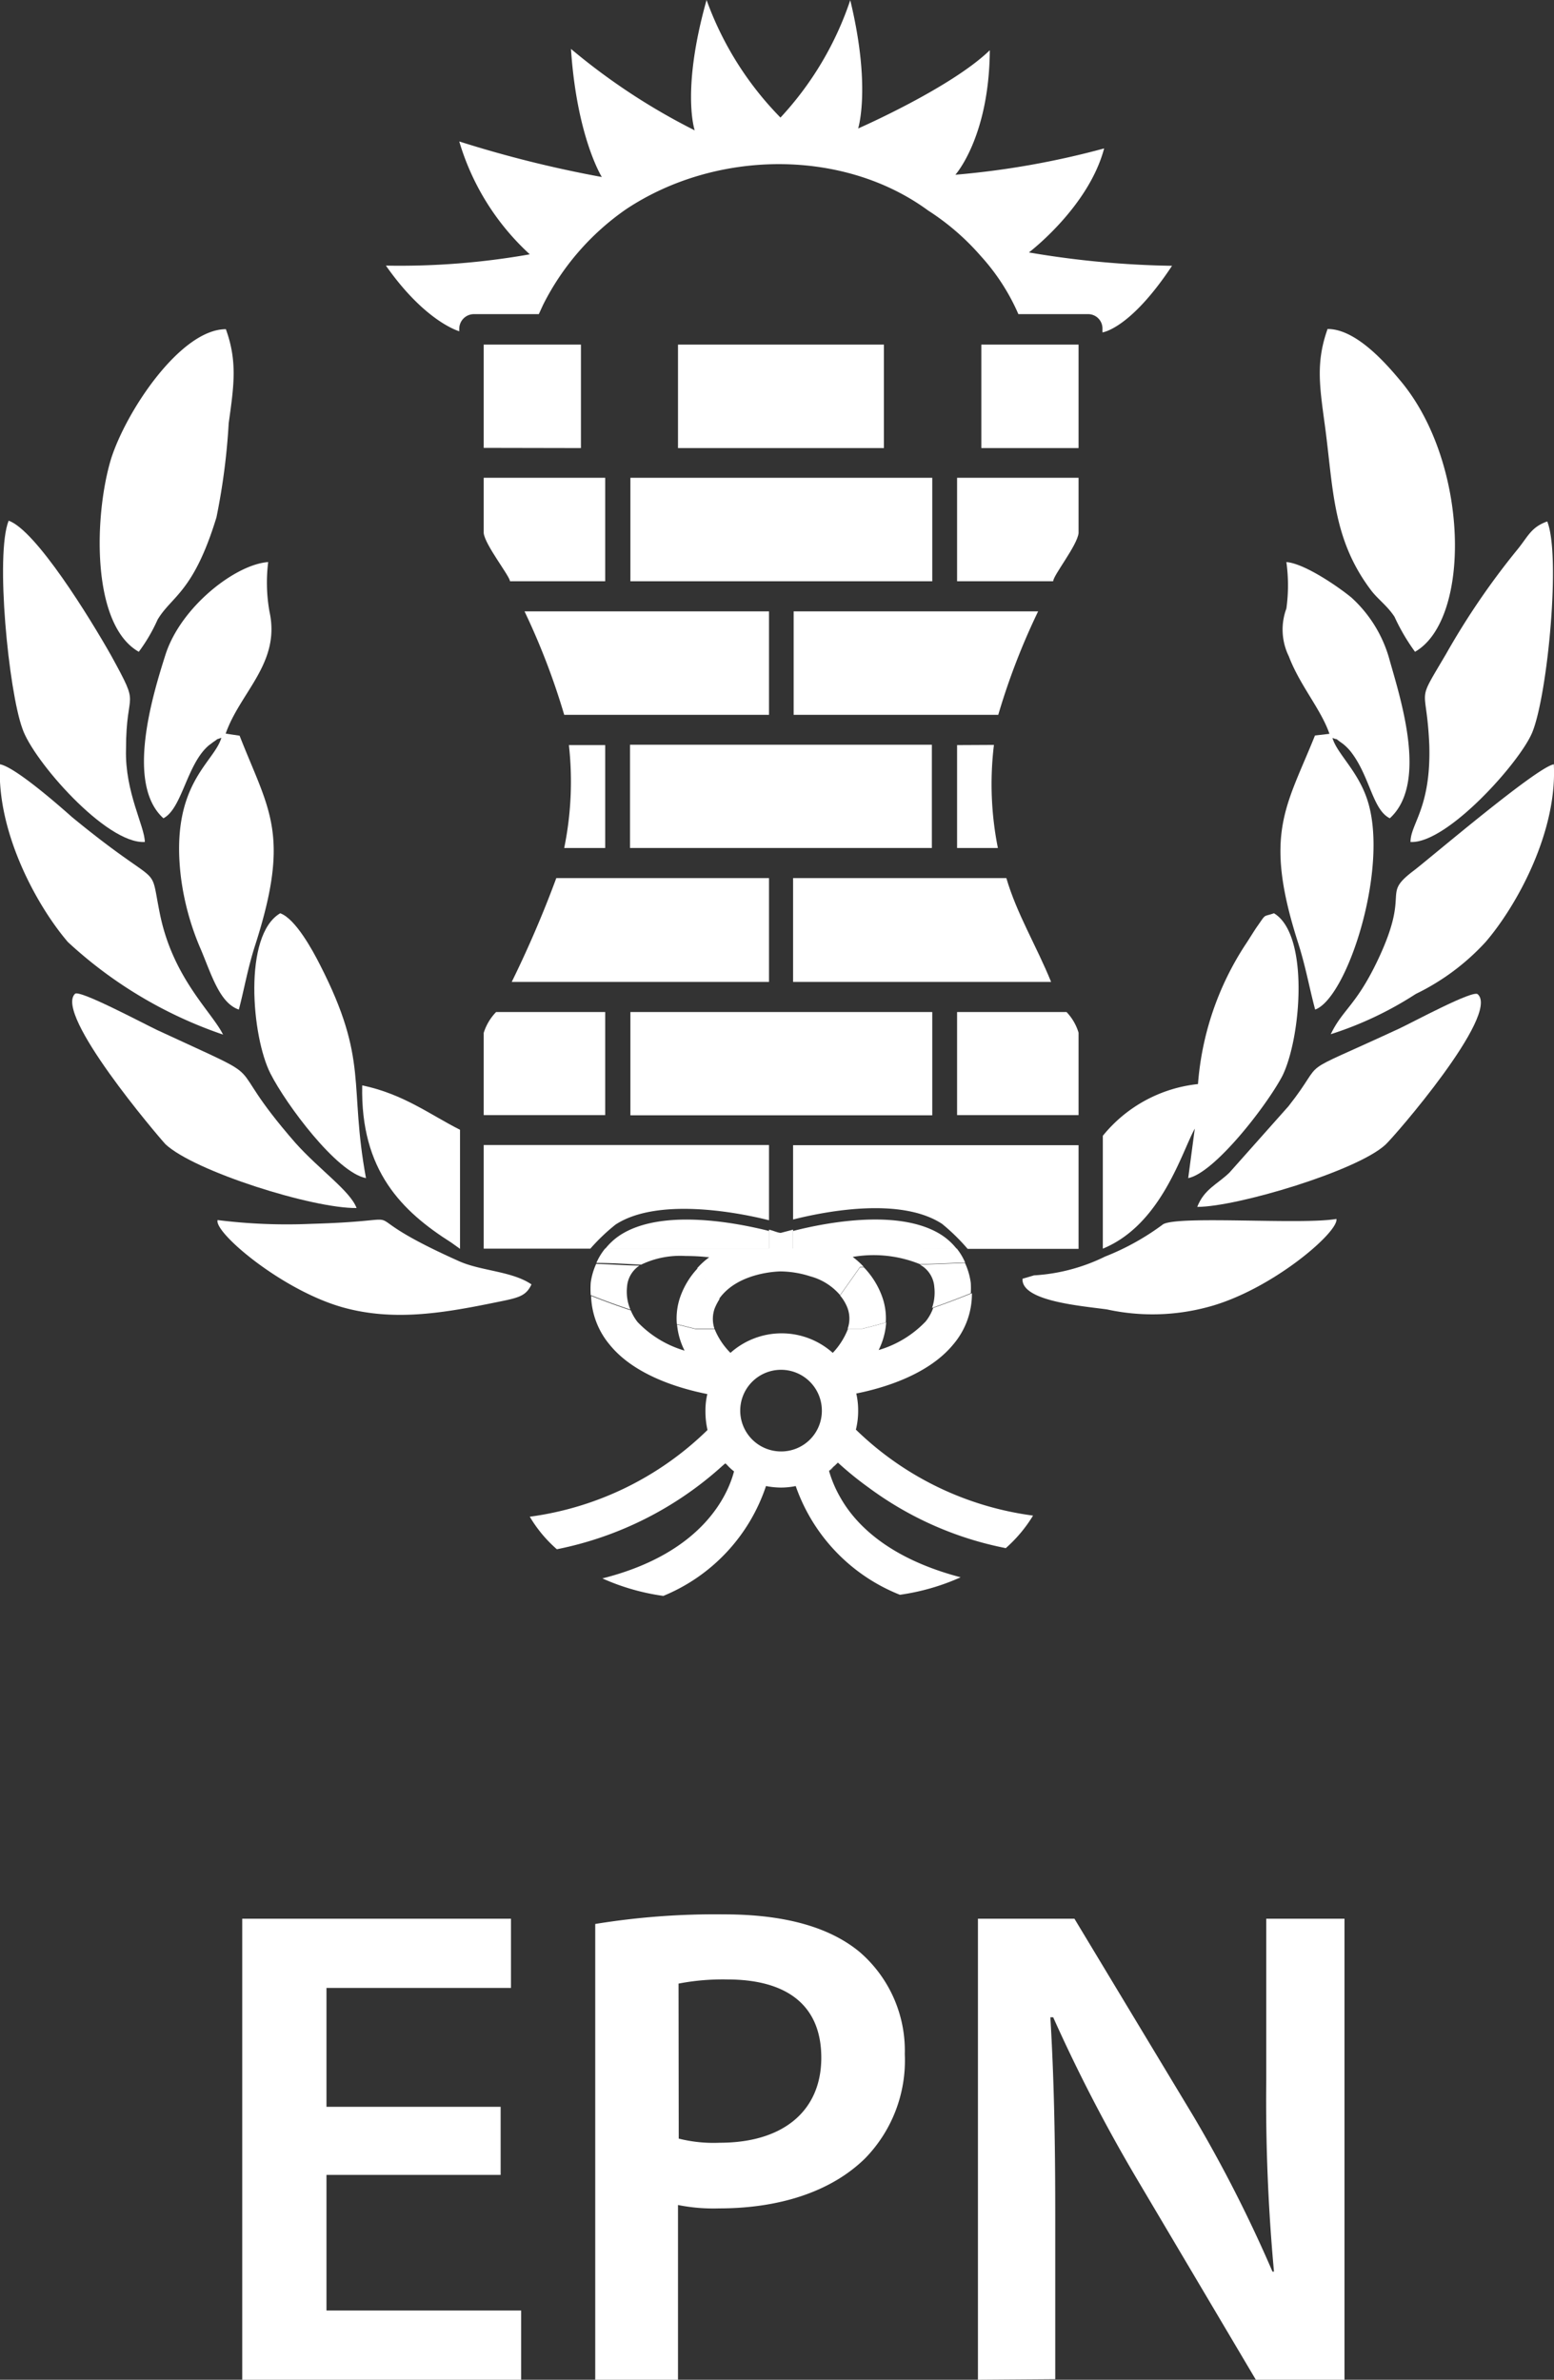 <svg xmlns="http://www.w3.org/2000/svg" viewBox="0 0 82.63 126.51"><rect x="0" y="0" width="82.63" height="126.51" fill="#333333" stroke="none"/><defs><style>.cls-1,.cls-2{fill:#fff;}.cls-2{fill-rule:evenodd;}</style></defs><g id="Capa_2" data-name="Capa 2"><g id="Isologotipo_v2_casos_de_espacio" data-name="Isologotipo v2 casos de espacio"><g id="Isologotipo_v3_por_espacio_sobre_color_institucional" data-name="Isologotipo v3 por espacio sobre color institucional"><path class="cls-1" d="M26.62,115.62H17.36v7.21H27.71v3.68H12.88V102H27.17v3.68H17.36V112h9.26Z"/><path class="cls-1" d="M31.65,102.28a39.62,39.62,0,0,1,6.85-.51c3.28,0,5.64.7,7.21,2a6.92,6.92,0,0,1,2.4,5.43A7.45,7.45,0,0,1,46,114.74c-1.82,1.79-4.59,2.66-7.76,2.66a9.59,9.59,0,0,1-2.19-.18v9.29H31.65Zm4.44,11.41a7.57,7.57,0,0,0,2.19.22c3.35,0,5.39-1.68,5.39-4.52s-1.89-4.16-5-4.16a12.38,12.38,0,0,0-2.59.22Z"/><path class="cls-1" d="M52,126.51V102h5.13l6.34,10.52a72.77,72.77,0,0,1,4.19,8.24h.08a99.59,99.59,0,0,1-.41-10.2V102h4.16v24.55H66.8l-6.41-10.82A85.78,85.78,0,0,1,56,107.24l-.15,0c.19,3.17.26,6.42.26,10.46v8.78Z"/><g id="Torreon"><g id="Sol"><path class="cls-2" d="M41.5,6.25A17.26,17.26,0,0,1,37.57,0c-1.36,4.83-.63,6.93-.63,6.93a33.86,33.86,0,0,1-6.58-4.33C30.67,7.29,32,9.41,32,9.41a61.71,61.71,0,0,1-7.58-1.89,13.21,13.21,0,0,0,3.75,6,39.69,39.69,0,0,1-7.65.6c2.1,3,3.9,3.49,3.9,3.49v-.12a.78.78,0,0,1,.78-.79h3.45l.23-.5a13.6,13.6,0,0,1,4.4-5.07c4.79-3.19,11.57-3.24,16.07.06a13.05,13.05,0,0,1,2.8,2.42,11.24,11.24,0,0,1,2,3.09h3.71a.76.76,0,0,1,.76.76v.21s1.47-.17,3.7-3.54a49.33,49.33,0,0,1-7.61-.71s3.17-2.4,4-5.53a44.44,44.44,0,0,1-7.91,1.4s1.8-2,1.83-6.62c-2.06,2-7,4.16-7,4.16s.7-2.2-.42-6.82A17.17,17.17,0,0,1,41.5,6.25Z"/></g><path class="cls-1" d="M44.32,78c-.08.07-.15.15-.24.22a6.33,6.33,0,0,0,.61,1.43,6.33,6.33,0,0,1-.61-1.43C44.17,78.13,44.24,78.05,44.32,78Z"/><path class="cls-1" d="M38.51,77.74l-.14.12.14-.12Z"/><path class="cls-1" d="M44.56,77.76h0a17.6,17.6,0,0,0,1.65,1.34A17.6,17.6,0,0,1,44.56,77.76Z"/><path class="cls-1" d="M32.73,65.1c2.19-1.43,6.34-.69,8.16-.23v-4H25.72v5.51h5.67A10.24,10.24,0,0,1,32.73,65.1Z"/><path class="cls-1" d="M30,38H40.89V32.5h-13A37.23,37.23,0,0,1,30,38Z"/><rect class="cls-1" x="36.05" y="18.32" width="10.95" height="5.5"/><path class="cls-1" d="M40.89,52.2V46.68H29.58a58.77,58.77,0,0,1-2.37,5.52Z"/><path class="cls-1" d="M32.18,53.8h-5.8a2.78,2.78,0,0,0-.66,1.11v4.37h6.46Z"/><path class="cls-1" d="M32.18,30.9V25.4H25.72v2.94c.07.63,1.36,2.25,1.4,2.56Z"/><path class="cls-1" d="M30.89,23.82l0-5.5H25.72s0,1.62,0,5.49Z"/><rect class="cls-1" x="52.18" y="18.32" width="5.17" height="5.5"/><path class="cls-1" d="M32.18,45.08V39.61H30.25A17.56,17.56,0,0,1,30,45.08Z"/><path class="cls-1" d="M55.2,32.5h-13V38H53.08A36.15,36.15,0,0,1,55.2,32.5Z"/><path class="cls-1" d="M53.51,46.68H42.17V52.2H55.89C55.1,50.26,54.07,48.59,53.51,46.68Z"/><path class="cls-1" d="M50.09,65.06a10.7,10.7,0,0,1,1.36,1.33h5.9V60.88H42.17v3.95C44,64.37,47.91,63.64,50.09,65.06Z"/><path class="cls-1" d="M57.35,28.34V25.4H50.89v5.5H56C56,30.59,57.28,29,57.35,28.34Z"/><path class="cls-1" d="M50.89,39.61v5.47h2.17a17.33,17.33,0,0,1-.21-5.48Z"/><path class="cls-1" d="M57.35,54.9a2.72,2.72,0,0,0-.64-1.1H50.89v5.48h6.46Z"/><rect class="cls-1" x="33.52" y="25.4" width="16.05" height="5.5"/><rect class="cls-1" x="33.52" y="53.8" width="16.05" height="5.49"/><rect class="cls-1" x="33.5" y="39.59" width="16.05" height="5.49"/><path class="cls-1" d="M24,66.06l.46.33V60.06c-1.59-.8-3-1.9-5.2-2.36C19.16,62.24,21.38,64.4,24,66.06Z"/><path class="cls-1" d="M74.4,54.68c-5.84,2.71-3.71,1.37-5.89,4.13l-3.14,3.53c-.64.62-1.34.87-1.71,1.82,2.11,0,8.49-1.91,10-3.3.46-.41,6.1-6.92,4.92-8C78.38,52.58,75.09,54.36,74.4,54.68Z"/><path class="cls-1" d="M15.71,60.76c-4.24-4.86-.7-2.91-7.35-6-.72-.34-4.13-2.16-4.37-1.93-1.13,1.07,4.41,7.57,4.81,8,1.54,1.44,7.83,3.42,10.16,3.39C18.62,63.31,17,62.2,15.71,60.76Z"/><path class="cls-1" d="M82.62,40.63c-.93.17-6.52,4.94-7.43,5.64-1.78,1.34-.18,1-1.86,4.62-1.19,2.56-1.93,2.75-2.57,4.09a18.77,18.77,0,0,0,4.52-2.14A12.3,12.3,0,0,0,79,50.07C80.68,48.11,82.81,44.2,82.62,40.63Z"/><path class="cls-1" d="M11.86,55c-.59-1.2-2.67-3-3.36-6.43-.59-2.91.27-1.07-4.68-5.14C3,42.7.79,40.78,0,40.63c-.19,3.57,1.93,7.49,3.61,9.45A23.1,23.1,0,0,0,11.86,55Z"/><path class="cls-1" d="M24.44,67.06c-6.59-2.94-1.47-2.18-7.87-2a29.66,29.66,0,0,1-5-.2c-.2.66,3.44,3.75,6.69,4.65,2.62.72,5.17.32,7.88-.23,1.37-.28,1.8-.32,2.12-1C27.24,67.58,25.6,67.57,24.44,67.06Z"/><path class="cls-1" d="M14.38,57.07c.83,1.64,3.53,5.27,5.08,5.56-.92-5,.17-6.22-2.44-11.33-.4-.79-1.31-2.46-2.12-2.75C12.92,49.71,13.38,55.11,14.38,57.07Z"/><path class="cls-1" d="M63.53,60l-.35,2.63c1.4-.28,4.15-3.82,5-5.42,1-2,1.46-7.52-.44-8.66-.6.21-.4,0-.87.67-.16.22-.46.72-.65,1a15.69,15.69,0,0,0-2.52,7.41,7.53,7.53,0,0,0-5.06,2.75v6C61.76,65.1,62.84,61.23,63.53,60Z"/><path class="cls-1" d="M7.7,44.76c0-.82-1.06-2.65-1-4.91,0-3.37.83-2.05-.79-5-1.13-2-4-6.66-5.45-7.17-.72,1.79,0,9.06.73,11.05C1.74,40.4,5.65,44.89,7.7,44.76Z"/><path class="cls-1" d="M76,39.64c.09,3.32-1,4.15-1,5.12,1.94.11,5.85-4.27,6.48-5.84.81-2,1.52-9.39.79-11.2-.84.3-1,.76-1.55,1.45a39.73,39.73,0,0,0-3.82,5.58C75.23,37.59,75.86,36.25,76,39.64Z"/><path class="cls-1" d="M7.38,34.65a9,9,0,0,0,1-1.71c.75-1.26,1.91-1.44,3.13-5.44a34.85,34.85,0,0,0,.65-5c.28-2,.47-3.29-.15-5-2.39,0-5.29,4.32-6.11,6.91C5,27.4,4.84,33.21,7.38,34.65Z"/><path class="cls-1" d="M72.88,31.35c.36.49.87.83,1.27,1.44a10.79,10.79,0,0,0,1.09,1.86c3-1.72,2.9-10.08-.81-14.45-.68-.81-2.31-2.72-3.84-2.71-.62,1.74-.43,3-.16,5C70.9,25.88,70.81,28.59,72.88,31.35Z"/><path class="cls-1" d="M61.85,65.08a13.33,13.33,0,0,1-3.09,1.72,9.85,9.85,0,0,1-3.78,1l-.61.18c-.07,1.19,3.11,1.44,4.49,1.63a11.34,11.34,0,0,0,5.34-.12c3.38-.88,7-4,6.86-4.69C69.21,65.12,62.71,64.61,61.85,65.08Z"/><path class="cls-1" d="M8.8,34.8c-.69,2.17-2.13,6.88-.11,8.7,1-.52,1.24-2.89,2.42-3.88l.24-.18c.37-.24,0-.06.42-.22-.38,1.34-2.75,2.46-2.15,7.41a14.12,14.12,0,0,0,1.08,3.89c.57,1.37,1,2.81,2,3.15.3-1.14.47-2.2.88-3.46,1.89-5.9.71-7.14-.84-11.1L12,39c.77-2.21,2.93-3.75,2.33-6.48a8.83,8.83,0,0,1-.07-2.64C12.53,30,9.62,32.25,8.8,34.8Z"/><path class="cls-1" d="M69,50.05c.43,1.33.61,2.43.93,3.62,1.72-.62,4-7.68,2.74-11.25-.52-1.49-1.59-2.38-1.82-3.19.43.16,0-.08.54.3a2.57,2.57,0,0,1,.51.53c.95,1.29,1.1,3,2,3.44,2-1.82.63-6.16,0-8.37a6.92,6.92,0,0,0-2.05-3.37c-.54-.45-2.43-1.8-3.45-1.88a9,9,0,0,1,0,2.47,3.22,3.22,0,0,0,.13,2.54c.58,1.54,1.71,2.81,2.16,4.12l-.77.09C68.4,42.89,67.17,44.3,69,50.05Z"/><path class="cls-1" d="M36.46,66.77a10.83,10.83,0,0,1,1.25.07,3.86,3.86,0,0,0-.64.58l1.16,1.64c1-1.44,3.19-1.47,3.29-1.47h0a5.29,5.29,0,0,1,1.56.26,3.16,3.16,0,0,1,1.59,1l1.06-1.5h.2a4.15,4.15,0,0,0-.59-.53,6.55,6.55,0,0,1,3.59.39l2.39-.09a3.18,3.18,0,0,0-.45-.75h-8.7v-1l-.65.17c-.16,0-.37-.11-.63-.17v1H32.18a3.18,3.18,0,0,0-.47.77c.85,0,1.66.06,2.38.09A4.8,4.8,0,0,1,36.46,66.77Z"/><path class="cls-1" d="M45.63,75a4,4,0,0,0-.1-.92c1.46-.29,3.83-1,5.15-2.6a4.15,4.15,0,0,0,1-2.73c-.66.27-1.35.53-2.06.78a2.44,2.44,0,0,1-.4.72,5.65,5.65,0,0,1-2.5,1.52,3.85,3.85,0,0,0,.4-1.47c-.44.13-.86.24-1.28.34h-.75a3.89,3.89,0,0,1-.81,1.28,4.08,4.08,0,0,0-5.44,0A3.85,3.85,0,0,1,38,70.66l-1,0-1-.25a3.85,3.85,0,0,0,.4,1.39,5.65,5.65,0,0,1-2.5-1.52,2.62,2.62,0,0,1-.36-.62c-.72-.24-1.43-.5-2.11-.77a4.22,4.22,0,0,0,1,2.61c1.32,1.62,3.72,2.32,5.18,2.61a3.85,3.85,0,0,0-.1.91,4.44,4.44,0,0,0,.11,1,16.67,16.67,0,0,1-9.45,4.61h0a7.07,7.07,0,0,0,1.44,1.73h0a18.5,18.5,0,0,0,8.82-4.45l.14-.12h0s.08.07.11.11a2.66,2.66,0,0,0,.35.32c-.32,1.22-1.64,4.34-7,5.69a11.87,11.87,0,0,0,3.24.93A9.59,9.59,0,0,0,40.73,79a4.28,4.28,0,0,0,.81.08,3.94,3.94,0,0,0,.77-.08,9.62,9.62,0,0,0,5.54,5.78,11.9,11.9,0,0,0,3.23-.93c-3.81-1-5.58-2.8-6.39-4.23a6.33,6.33,0,0,1-.61-1.43c.09-.07.16-.15.24-.22a2.39,2.39,0,0,0,.23-.22h0a17.6,17.6,0,0,0,1.65,1.34,18.13,18.13,0,0,0,7.28,3.21,7.48,7.48,0,0,0,1.45-1.73A16.61,16.61,0,0,1,45.51,76,4.07,4.07,0,0,0,45.63,75Zm-4.09,2.16A2.17,2.17,0,1,1,43.7,75,2.16,2.16,0,0,1,41.54,77.16Z"/><path class="cls-1" d="M40.89,65.44c-1.82-.46-5.75-1.2-7.93.23a3.36,3.36,0,0,0-.78.72h8.71Z"/><path class="cls-1" d="M50.87,66.39a3.36,3.36,0,0,0-.78-.72c-2.18-1.43-6.09-.7-7.92-.23v1Z"/><path class="cls-1" d="M33.34,68.42A1.48,1.48,0,0,1,34,67.28l.08,0c-.72,0-1.53-.07-2.38-.09a3.54,3.54,0,0,0-.29,1,4.86,4.86,0,0,0,0,.66c.68.27,1.39.53,2.11.77A2.45,2.45,0,0,1,33.34,68.42Z"/><path class="cls-1" d="M38,69.56a3,3,0,0,1,.26-.5l-1.16-1.64a4.32,4.32,0,0,0-.91,1.47,3.47,3.47,0,0,0-.2,1.5l1,.25,1,0A1.66,1.66,0,0,1,38,69.56Z"/><path class="cls-1" d="M45.93,67.37h-.2l-1.06,1.5a2.34,2.34,0,0,1,.4.68,1.63,1.63,0,0,1,0,1.09h.75c.42-.1.84-.21,1.28-.34a3.41,3.41,0,0,0-.21-1.41A4.38,4.38,0,0,0,45.93,67.37Z"/><path class="cls-1" d="M49,67.28a1.47,1.47,0,0,1,.68,1.14,2.54,2.54,0,0,1-.12,1.11c.71-.25,1.4-.51,2.06-.78a4.87,4.87,0,0,0,0-.54,3.69,3.69,0,0,0-.31-1.07l-2.39.09Z"/><path class="cls-1" d="M53.49,82.31h0a18.13,18.13,0,0,1-7.28-3.21A18.07,18.07,0,0,0,53.49,82.31Z"/><path class="cls-1" d="M44.69,79.63c.81,1.43,2.58,3.27,6.39,4.23h0C47.27,82.9,45.5,81.06,44.69,79.63Z"/><path class="cls-1" d="M44.55,77.76a2.39,2.39,0,0,1-.23.22l.24-.22Z"/><path class="cls-1" d="M38.51,77.74s.08.07.11.11-.08-.07-.11-.11Z"/><path class="cls-1" d="M29.55,82.31h0a18.41,18.41,0,0,0,8.82-4.45A18.5,18.5,0,0,1,29.55,82.31Z"/></g></g></g></g></svg>